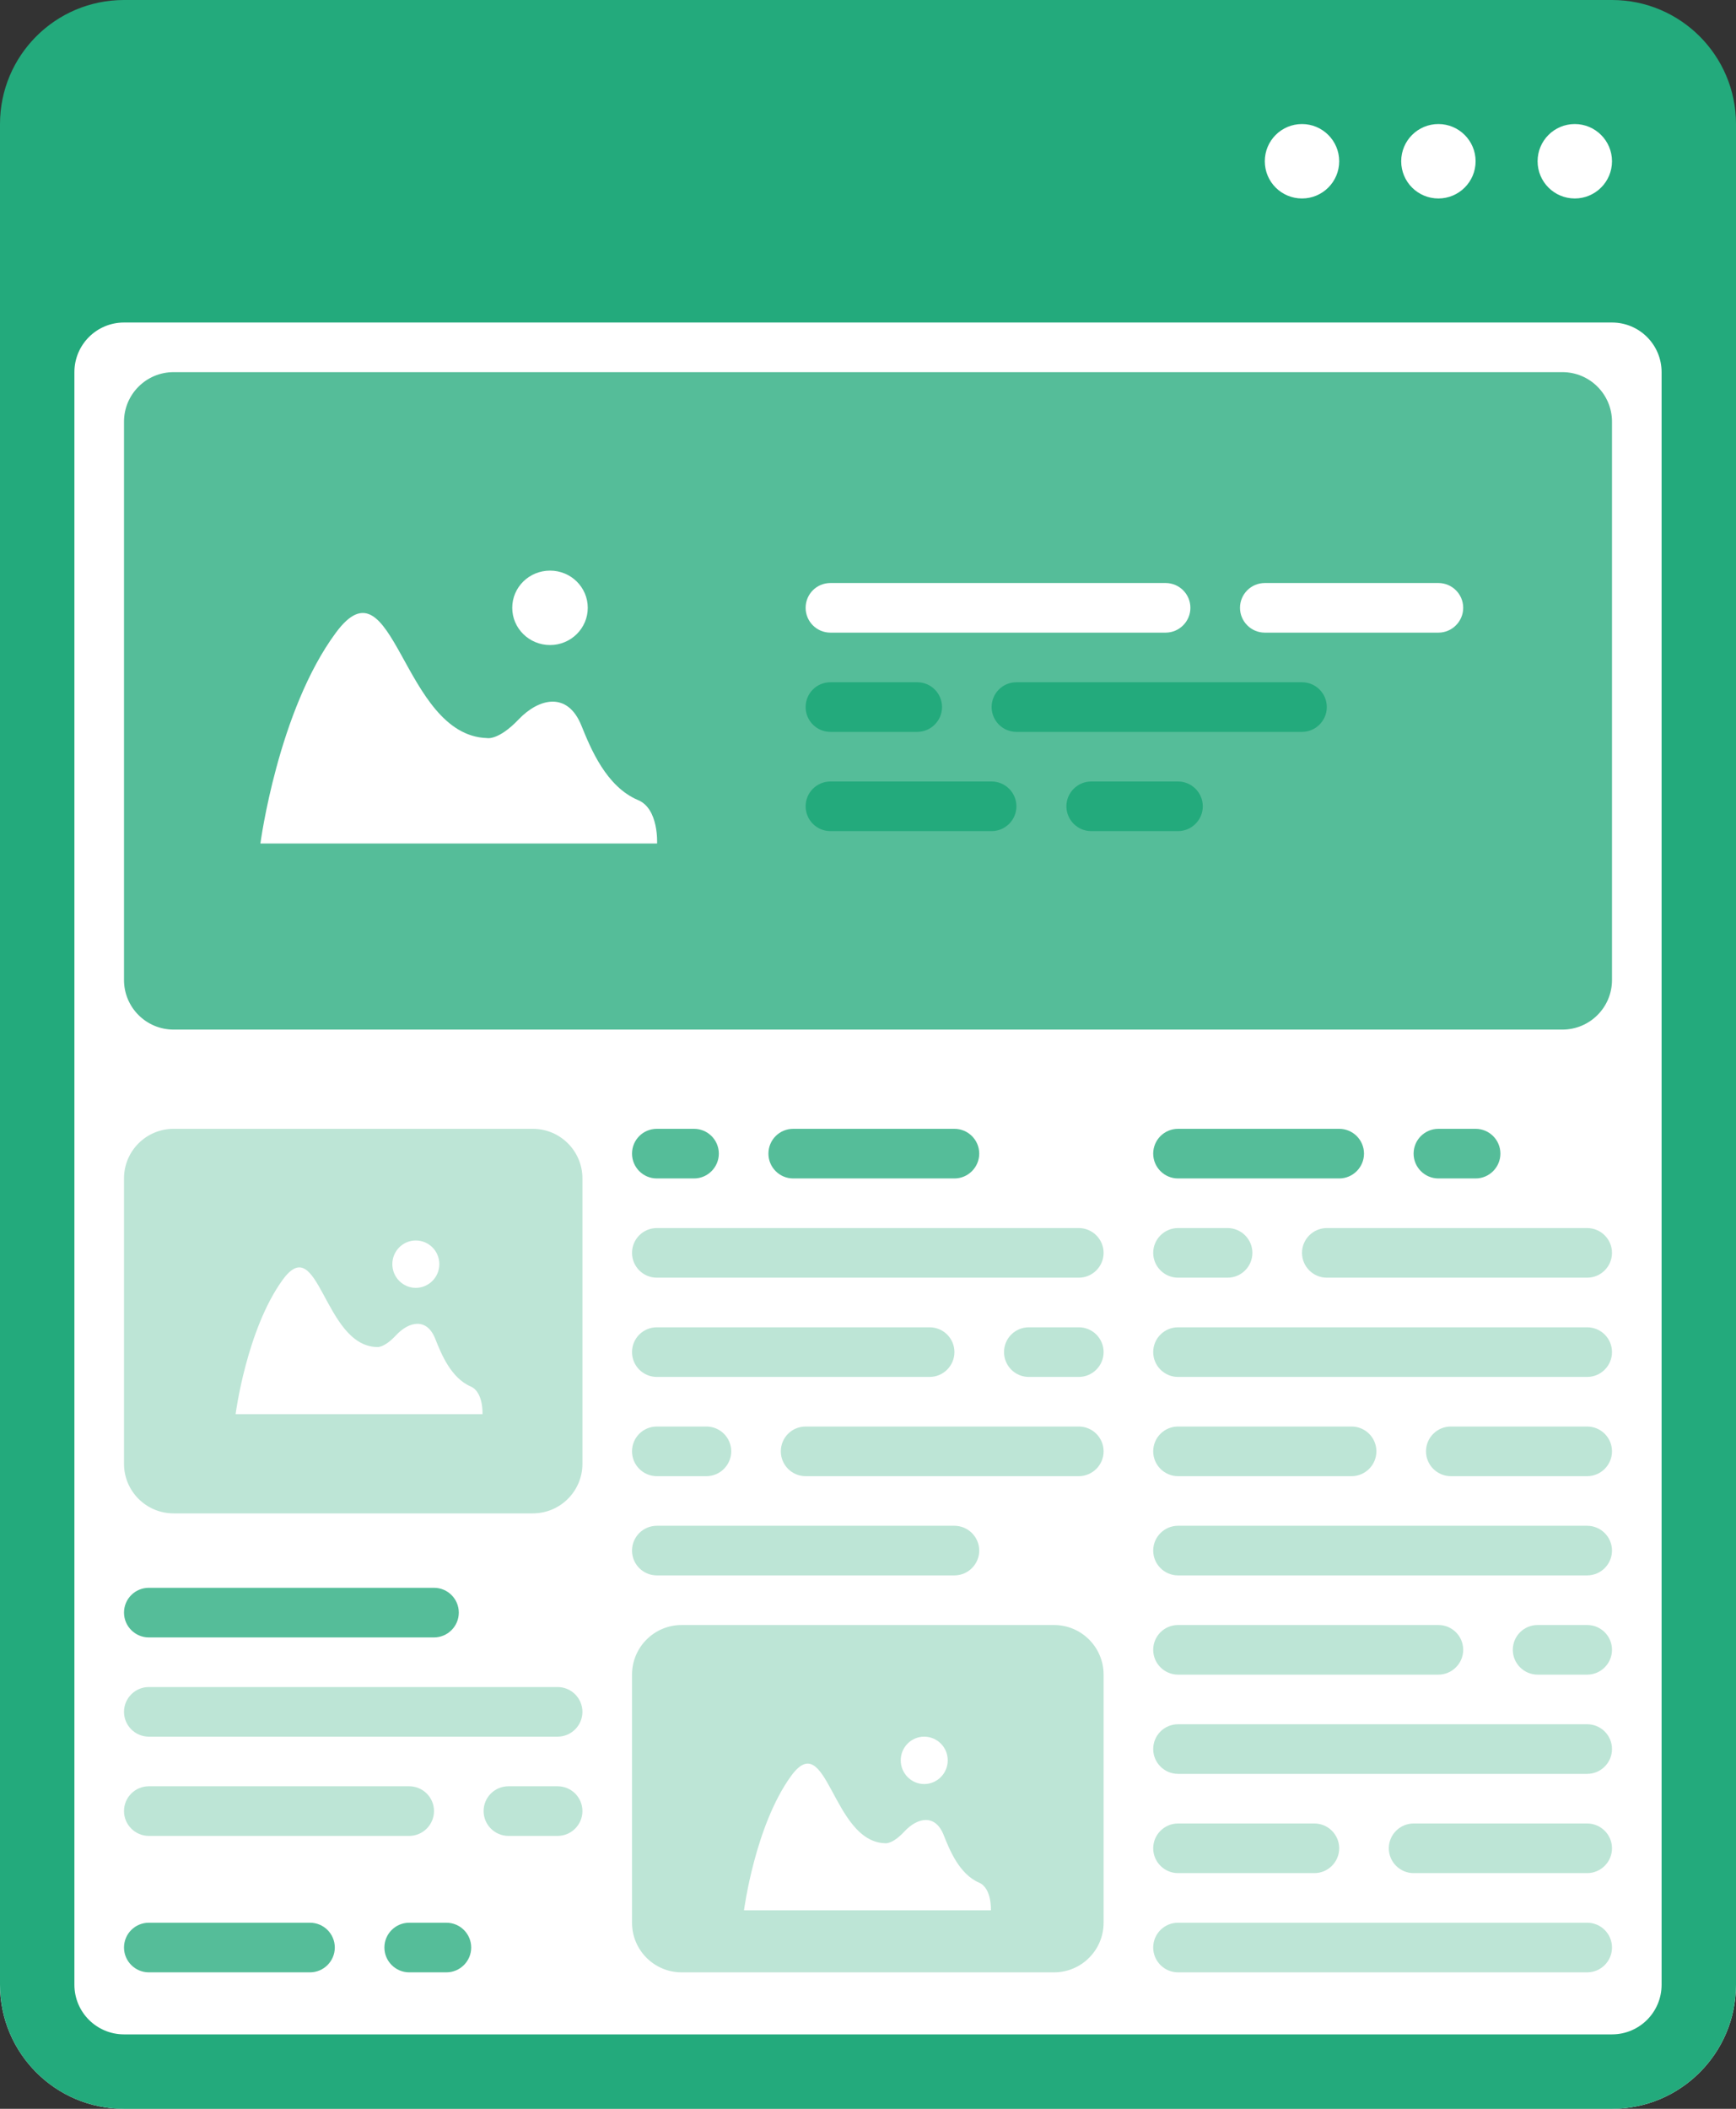<?xml version="1.0" encoding="UTF-8" standalone="no"?>
<svg width="140px" height="170px" viewBox="0 0 140 170" version="1.1" xmlns="http://www.w3.org/2000/svg" xmlns:xlink="http://www.w3.org/1999/xlink">
    <rect x="0" y="0" width="140" height="170" fill="#333333" stroke="none"/>
    <!-- Generator: Sketch 3.8.1 (29687) - http://www.bohemiancoding.com/sketch -->
    <title>Group 7</title>
    <desc>Created with Sketch.</desc>
    <defs></defs>
    <g id="Page-1" stroke="none" stroke-width="1" fill="none" fill-rule="evenodd">
        <g id="Group-7">
            <path d="M130,20 L10,20 C4.48,20 0,24.48 0,30 L0,160 C0,165.52 4.48,170 10,170 L130,170 C135.52,170 140,165.52 140,160 L140,30 C140,24.48 135.52,20 130,20" id="Body" fill="#FFFFFF"></path>
            <path d="M134,160 C134,162.21 132.21,164 130,164 L10,164 C7.79,164 6,162.21 6,160 L6,30 C6,27.79 7.79,26 10,26 L130,26 C132.21,26 134,27.79 134,30 L134,160 L134,160 Z M130,0 L10,0 C4.47,0 0,4.48 0,10 L0,160 C0,165.52 4.47,170 10,170 L130,170 C135.52,170 140,165.52 140,160 L140,10 C140,4.48 135.52,0 130,0 L130,0 Z" id="Frame" fill="#23AA7C"></path>
            <path d="M116,10 C114.34,10 113,11.34 113,13 C113,14.66 114.34,16 116,16 C117.65,16 119,14.66 119,13 C119,11.34 117.65,10 116,10 L116,10 Z M127,10 C125.34,10 124,11.34 124,13 C124,14.66 125.34,16 127,16 C128.65,16 130,14.66 130,13 C130,11.34 128.65,10 127,10 L127,10 Z M105,10 C103.34,10 102,11.34 102,13 C102,14.66 103.34,16 105,16 C106.65,16 108,14.66 108,13 C108,11.34 106.65,10 105,10 L105,10 Z" id="Dots" fill="#FFFFFF"></path>
            <path d="M85,131 L54.97,131 C52.76,131 50.97,132.79 50.97,135 L50.97,155 C50.97,157.21 52.76,159 54.97,159 L85,159 C87.21,159 89,157.21 89,155 L89,135 C89,132.79 87.21,131 85,131" id="Container" fill="#BDE5D6"></path>
            <path d="M74.53,143.82 C75.58,143.82 76.43,142.96 76.43,141.91 C76.43,140.85 75.58,140 74.53,140 C73.49,140 72.64,140.85 72.64,141.91 C72.64,142.96 73.49,143.82 74.53,143.82 L74.53,143.82 Z M78.96,151.77 C77.36,151.08 76.58,149.13 76.11,147.95 C75.42,146.18 73.97,146.54 72.95,147.63 C71.94,148.72 71.37,148.59 71.37,148.59 C67.09,148.46 66.7,139.16 63.79,143.18 C60.88,147.2 60,154 60,154 L79.91,154 C79.91,154 80,152.22 78.96,151.77 L78.96,151.77 Z" id="Image" fill="#FFFFFF"></path>
            <path d="M128,155 L95,155 C93.9,155 93,155.89 93,157 C93,158.1 93.9,159 95,159 L128,159 C129.1,159 130,158.1 130,157 C130,155.89 129.1,155 128,155 L128,155 Z M128,147 L114,147 C112.9,147 112,147.9 112,149 C112,150.1 112.9,151 114,151 L128,151 C129.1,151 130,150.1 130,149 C130,147.9 129.1,147 128,147 L128,147 Z M95,151 L106,151 C107.1,151 108,150.1 108,149 C108,147.9 107.1,147 106,147 L95,147 C93.9,147 93,147.9 93,149 C93,150.1 93.9,151 95,151 L95,151 Z M128,139 L95,139 C93.9,139 93,139.89 93,141 C93,142.1 93.9,143 95,143 L128,143 C129.1,143 130,142.1 130,141 C130,139.89 129.1,139 128,139 L128,139 Z M128,131 L124,131 C122.9,131 122,131.89 122,133 C122,134.1 122.9,135 124,135 L128,135 C129.1,135 130,134.1 130,133 C130,131.89 129.1,131 128,131 L128,131 Z M95,135 L116,135 C117.1,135 118,134.1 118,133 C118,131.89 117.1,131 116,131 L95,131 C93.9,131 93,131.89 93,133 C93,134.1 93.9,135 95,135 L95,135 Z M128,123 L95,123 C93.9,123 93,123.9 93,125 C93,126.1 93.9,127 95,127 L128,127 C129.1,127 130,126.1 130,125 C130,123.9 129.1,123 128,123 L128,123 Z M95,119 L109,119 C110.1,119 111,118.1 111,117 C111,115.89 110.1,115 109,115 L95,115 C93.9,115 93,115.89 93,117 C93,118.1 93.9,119 95,119 L95,119 Z M128,115 L117,115 C115.9,115 115,115.89 115,117 C115,118.1 115.9,119 117,119 L128,119 C129.1,119 130,118.1 130,117 C130,115.89 129.1,115 128,115 L128,115 Z M128,107 L95,107 C93.9,107 93,107.89 93,109 C93,110.1 93.9,111 95,111 L128,111 C129.1,111 130,110.1 130,109 C130,107.89 129.1,107 128,107 L128,107 Z M95,103 L99,103 C100.1,103 101,102.1 101,101 C101,99.9 100.1,99 99,99 L95,99 C93.9,99 93,99.9 93,101 C93,102.1 93.9,103 95,103 L95,103 Z M107,103 L128,103 C129.1,103 130,102.1 130,101 C130,99.9 129.1,99 128,99 L107,99 C105.9,99 105,99.9 105,101 C105,102.1 105.9,103 107,103 L107,103 Z" id="TXT" fill="#BDE5D6"></path>
            <path d="M108,91 L95,91 C93.9,91 93,91.89 93,93 C93,94.1 93.9,95 95,95 L108,95 C109.1,95 110,94.1 110,93 C110,91.89 109.1,91 108,91 L108,91 Z M119,91 L116,91 C114.9,91 114,91.89 114,93 C114,94.1 114.9,95 116,95 L119,95 C120.1,95 121,94.1 121,93 C121,91.89 120.1,91 119,91 L119,91 Z" id="H" fill="#55BD99"></path>
            <path d="M76.97,123 L52.97,123 C51.86,123 50.97,123.9 50.97,125 C50.97,126.1 51.86,127 52.97,127 L76.97,127 C78.07,127 78.97,126.1 78.97,125 C78.97,123.9 78.07,123 76.97,123 L76.97,123 Z M52.97,119 L56.97,119 C58.07,119 58.97,118.1 58.97,117 C58.97,115.89 58.07,115 56.97,115 L52.97,115 C51.86,115 50.97,115.89 50.97,117 C50.97,118.1 51.86,119 52.97,119 L52.97,119 Z M87,115 L64.97,115 C63.86,115 62.97,115.89 62.97,117 C62.97,118.1 63.86,119 64.97,119 L87,119 C88.1,119 89,118.1 89,117 C89,115.89 88.1,115 87,115 L87,115 Z M52.97,103 L87,103 C88.1,103 89,102.1 89,101 C89,99.9 88.1,99 87,99 L52.97,99 C51.86,99 50.97,99.9 50.97,101 C50.97,102.1 51.86,103 52.97,103 L52.97,103 Z M87,107 L82.97,107 C81.86,107 80.97,107.89 80.97,109 C80.97,110.1 81.86,111 82.97,111 L87,111 C88.1,111 89,110.1 89,109 C89,107.89 88.1,107 87,107 L87,107 Z M52.97,111 L74.97,111 C76.07,111 76.97,110.1 76.97,109 C76.97,107.89 76.07,107 74.97,107 L52.97,107 C51.86,107 50.97,107.89 50.97,109 C50.97,110.1 51.86,111 52.97,111 L52.97,111 Z" id="TXT" fill="#BDE5D6"></path>
            <path d="M55.97,91 L52.97,91 C51.86,91 50.97,91.89 50.97,93 C50.97,94.1 51.86,95 52.97,95 L55.97,95 C57.07,95 57.97,94.1 57.97,93 C57.97,91.89 57.07,91 55.97,91 L55.97,91 Z M76.97,91 L63.97,91 C62.86,91 61.97,91.89 61.97,93 C61.97,94.1 62.86,95 63.97,95 L76.97,95 C78.07,95 78.97,94.1 78.97,93 C78.97,91.89 78.07,91 76.97,91 L76.97,91 Z" id="H" fill="#55BD99"></path>
            <path d="M36,155 L33,155 C31.9,155 31,155.89 31,157 C31,158.1 31.9,159 33,159 L36,159 C37.1,159 38,158.1 38,157 C38,155.89 37.1,155 36,155 L36,155 Z M25,155 L12,155 C10.9,155 10,155.89 10,157 C10,158.1 10.9,159 12,159 L25,159 C26.1,159 27,158.1 27,157 C27,155.89 26.1,155 25,155 L25,155 Z" id="H" fill="#55BD99"></path>
            <path d="M12,140 L44.97,140 C46.07,140 46.97,139.1 46.97,138 C46.97,136.9 46.07,136 44.97,136 L12,136 C10.9,136 10,136.9 10,138 C10,139.1 10.9,140 12,140 L12,140 Z M44.97,144 L41,144 C39.9,144 39,144.89 39,146 C39,147.1 39.9,148 41,148 L44.97,148 C46.07,148 46.97,147.1 46.97,146 C46.97,144.89 46.07,144 44.97,144 L44.97,144 Z M33,144 L12,144 C10.9,144 10,144.89 10,146 C10,147.1 10.9,148 12,148 L33,148 C34.1,148 35,147.1 35,146 C35,144.89 34.1,144 33,144 L33,144 Z" id="TXT" fill="#BDE5D6"></path>
            <path d="M35,128 L12,128 C10.9,128 10,128.89 10,130 C10,131.1 10.9,132 12,132 L35,132 C36.1,132 37,131.1 37,130 C37,128.89 36.1,128 35,128" id="H" fill="#55BD99"></path>
            <path d="M42.97,91 L14,91 C11.79,91 10,92.79 10,95 L10,118 C10,120.21 11.79,122 14,122 L42.97,122 C45.18,122 46.97,120.21 46.97,118 L46.97,95 C46.97,92.79 45.18,91 42.97,91" id="Container" fill="#BDE5D6"></path>
            <path d="M33.53,103.82 C34.58,103.82 35.43,102.96 35.43,101.91 C35.43,100.85 34.58,100 33.53,100 C32.49,100 31.64,100.85 31.64,101.91 C31.64,102.96 32.49,103.82 33.53,103.82 L33.53,103.82 Z M37.96,111.77 C36.36,111.08 35.58,109.13 35.11,107.95 C34.42,106.18 32.97,106.54 31.95,107.63 C30.94,108.72 30.37,108.59 30.37,108.59 C26.09,108.45 25.7,99.16 22.79,103.18 C19.88,107.2 19,114 19,114 L38.91,114 C38.91,114 39,112.22 37.96,111.77 L37.96,111.77 Z" id="Image" fill="#FFFFFF"></path>
            <path d="M14,30 C11.79,30 10,31.79 10,34 L10,79 C10,81.21 11.79,83 14,83 L126,83 C128.21,83 130,81.21 130,79 L130,34 C130,31.79 128.21,30 126,30 L14,30 Z" id="Slice" fill="#55BD99"></path>
            <path d="M44.36,52 C46.04,52 47.4,50.65 47.4,49 C47.4,47.34 46.04,46 44.36,46 C42.67,46 41.31,47.34 41.31,49 C41.31,50.65 42.67,52 44.36,52 L44.36,52 Z M51.46,64.5 C48.89,63.42 47.64,60.35 46.89,58.5 C45.77,55.71 43.45,56.29 41.82,58 C40.19,59.71 39.28,59.5 39.28,59.5 C32.4,59.29 31.77,44.68 27.09,51 C22.41,57.32 21,68 21,68 L52.99,68 C52.99,68 53.14,65.2 51.46,64.5 L51.46,64.5 Z" id="Image" fill="#FFFFFF"></path>
            <path d="M79.97,63 L66.97,63 C65.86,63 64.97,63.9 64.97,65 C64.97,66.1 65.86,67 66.97,67 L79.97,67 C81.07,67 81.97,66.1 81.97,65 C81.97,63.9 81.07,63 79.97,63 L79.97,63 Z M95,63 L88,63 C86.9,63 86,63.9 86,65 C86,66.1 86.9,67 88,67 L95,67 C96.1,67 97,66.1 97,65 C97,63.9 96.1,63 95,63 L95,63 Z M105,55 L81.97,55 C80.86,55 79.97,55.89 79.97,57 C79.97,58.1 80.86,59 81.97,59 L105,59 C106.1,59 107,58.1 107,57 C107,55.89 106.1,55 105,55 L105,55 Z M66.97,59 L73.97,59 C75.07,59 75.97,58.1 75.97,57 C75.97,55.89 75.07,55 73.97,55 L66.97,55 C65.86,55 64.97,55.89 64.97,57 C64.97,58.1 65.86,59 66.97,59 L66.97,59 Z" id="TXT" fill="#23AA7C"></path>
            <path d="M116,47 L102,47 C100.9,47 100,47.89 100,49 C100,50.1 100.9,51 102,51 L116,51 C117.1,51 118,50.1 118,49 C118,47.89 117.1,47 116,47 L116,47 Z M94,47 L66.97,47 C65.86,47 64.97,47.89 64.97,49 C64.97,50.1 65.86,51 66.97,51 L94,51 C95.1,51 96,50.1 96,49 C96,47.89 95.1,47 94,47 L94,47 Z" id="H" fill="#FFFFFF"></path>
        </g>
    </g>
</svg>